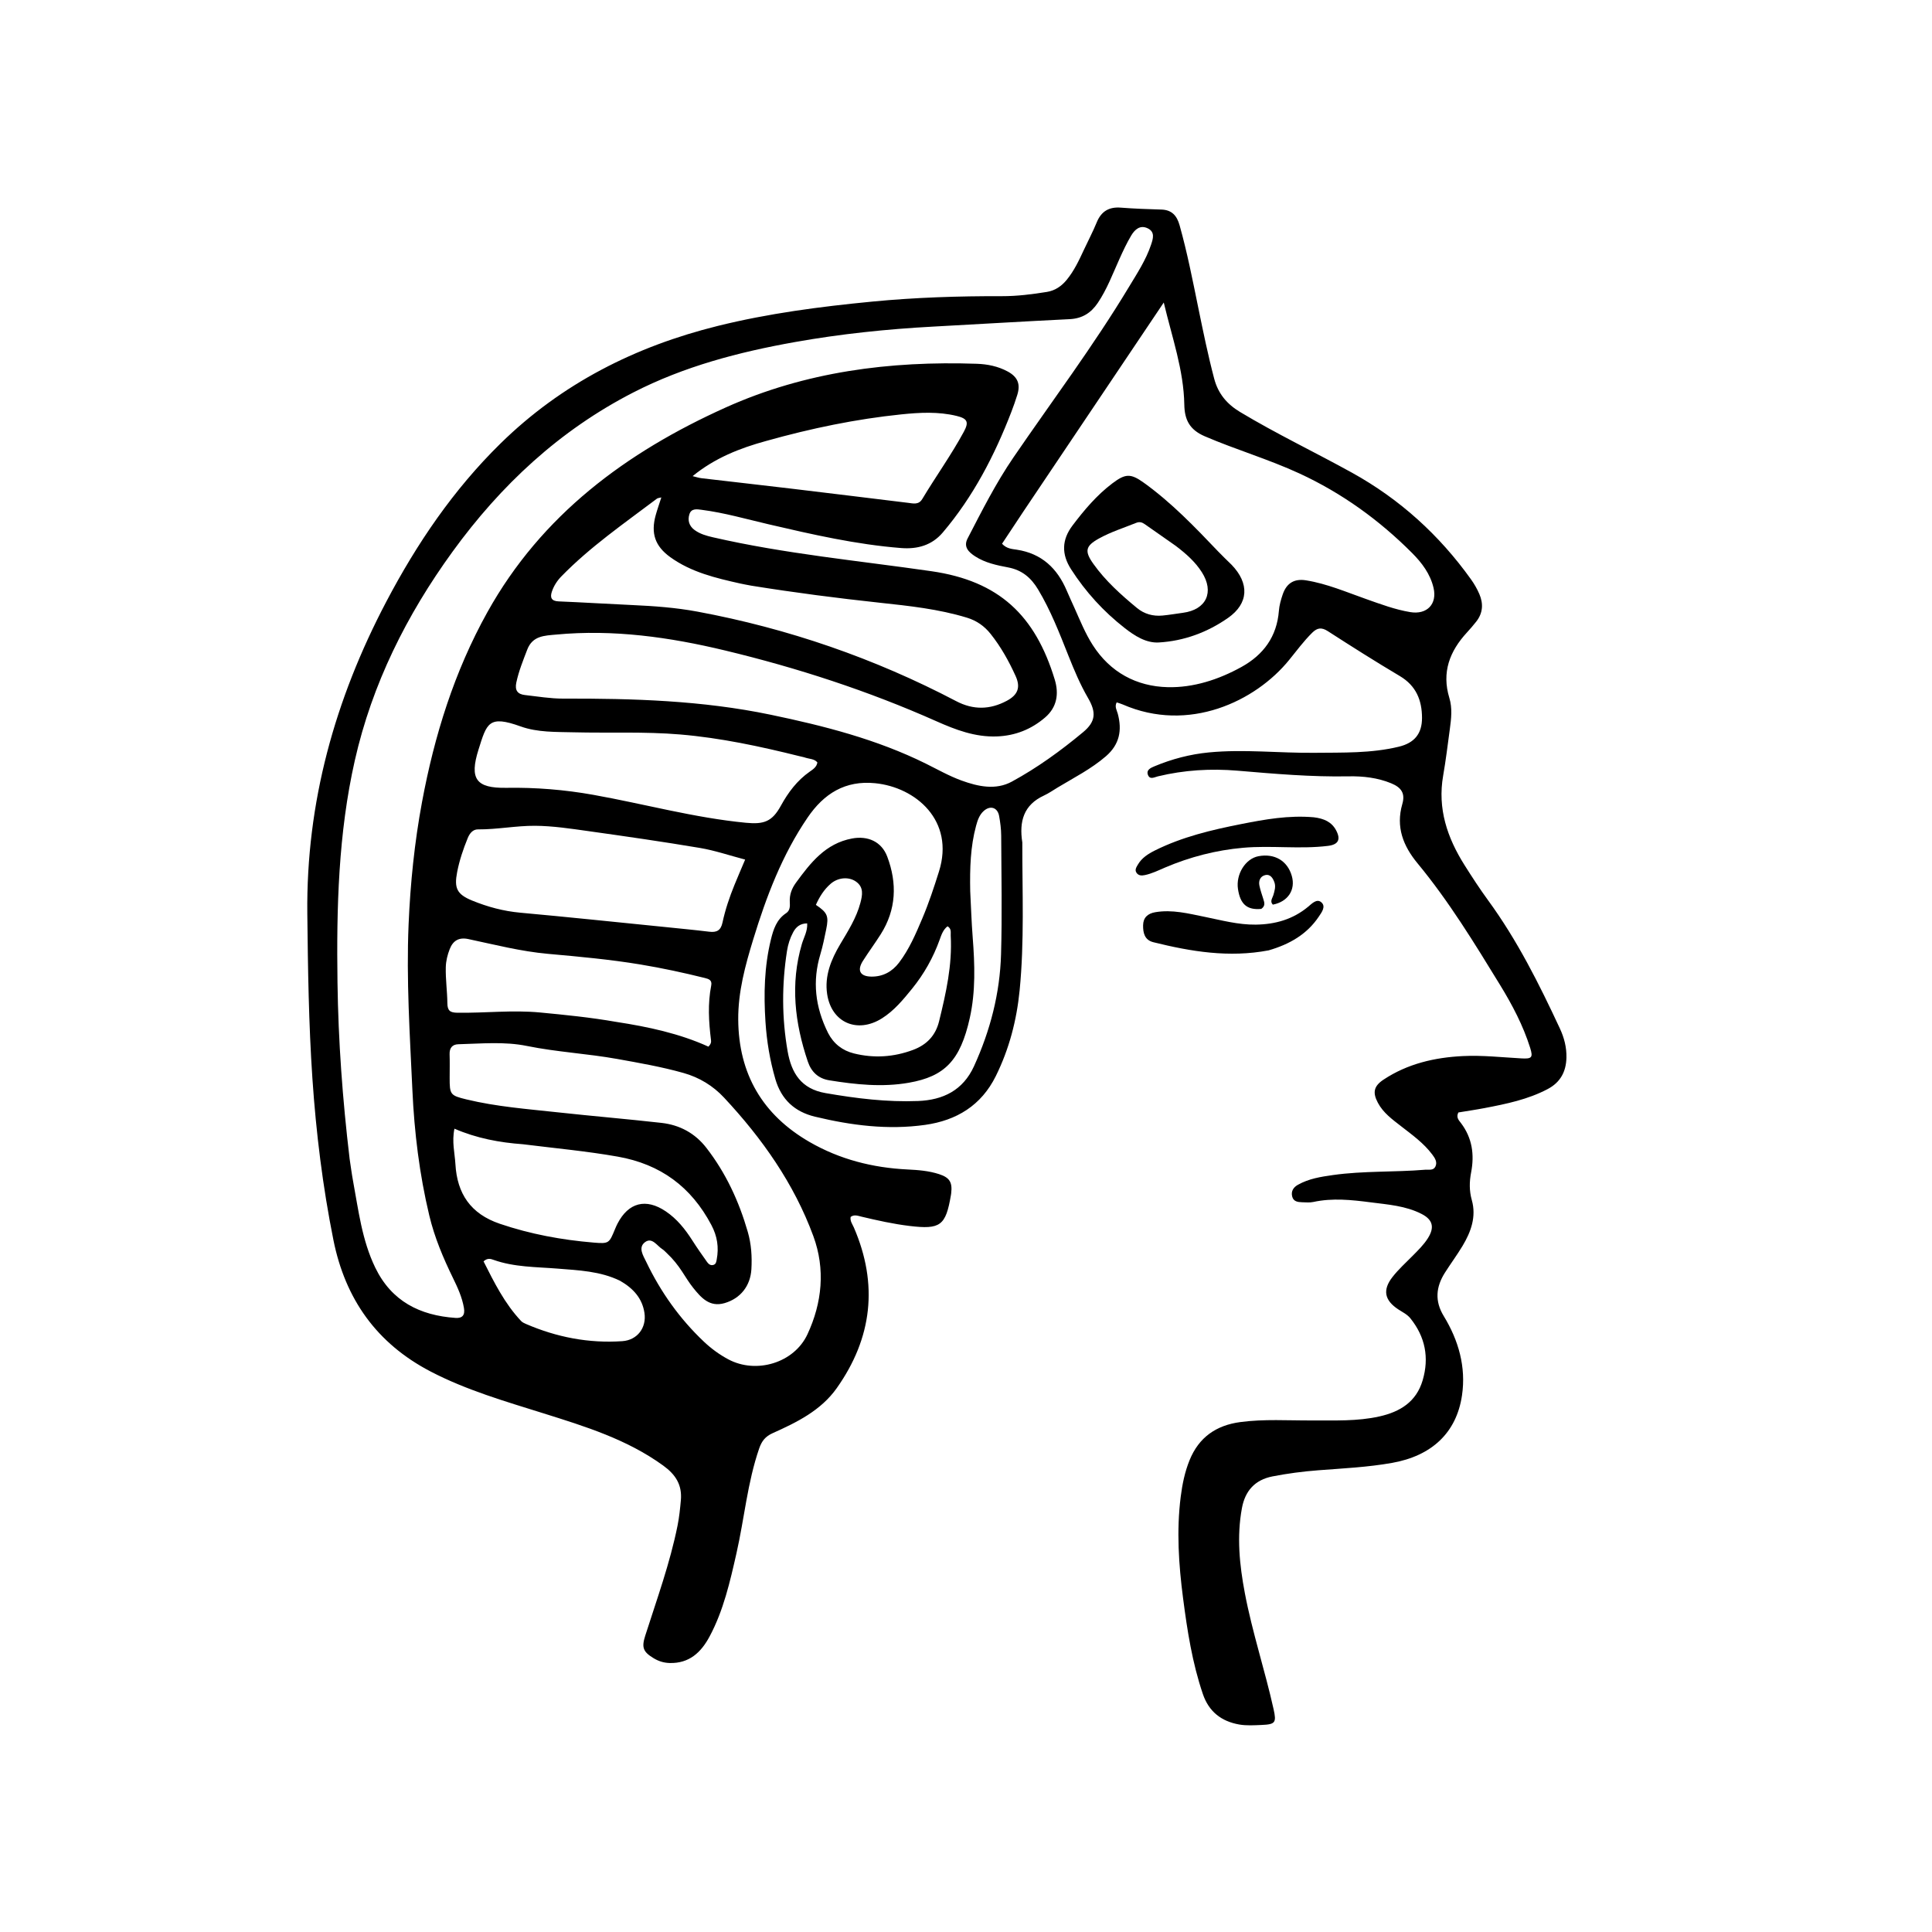 <svg version="1.1" id="Layer_1" xmlns="http://www.w3.org/2000/svg" xmlns:xlink="http://www.w3.org/1999/xlink" x="0px" y="0px"
	 width="100%" viewBox="0 0 1024 1024" enable-background="new 0 0 1024 1024" xml:space="preserve">
<path fill="#000000" opacity="1" stroke="none" 
	d="
M541.847,446.511 
	C541.805,472.944 542.98,498.962 540.427,524.886 
	C538.865,540.744 534.892,556.033 527.779,570.385 
	C520.09,585.898 507.024,593.857 490.339,596.209 
	C470.6,598.991 451.163,596.485 431.952,591.859 
	C421.226,589.277 414.122,582.8 410.96,571.954 
	C408.054,561.986 406.386,551.874 405.711,541.534 
	C404.753,526.852 405.089,512.277 408.612,497.91 
	C409.935,492.514 411.628,487.312 416.655,484.002 
	C418.755,482.62 418.746,480.311 418.611,478.13 
	C418.372,474.27 419.629,470.935 421.863,467.877 
	C429.601,457.285 437.544,447.031 451.637,444.415 
	C459.926,442.877 467.253,446.028 470.265,454.038 
	C475.574,468.158 475.078,482.105 466.793,495.194 
	C463.765,499.978 460.381,504.537 457.349,509.319 
	C454.154,514.357 455.831,517.563 461.911,517.622 
	C467.91,517.681 472.842,515.041 476.505,510.222 
	C481.907,503.116 485.377,494.971 488.821,486.844 
	C492.267,478.712 495.035,470.327 497.683,461.895 
	C506.144,434.944 485.348,417.264 463.862,415.12 
	C447.944,413.531 436.701,420.644 428.057,433.308 
	C414.551,453.096 406.182,475.164 399.238,497.852 
	C394.995,511.713 391.175,525.701 391.277,540.388 
	C391.477,569.216 404.163,590.882 429.05,605.256 
	C445.072,614.51 462.567,618.942 480.995,619.841 
	C486.658,620.118 492.307,620.553 497.74,622.319 
	C503.312,624.131 504.839,626.626 504.151,632.462 
	C504.112,632.793 504.061,633.122 504.005,633.451 
	C501.253,649.626 498.466,651.747 482.09,649.779 
	C473.476,648.744 465.014,646.85 456.579,644.847 
	C454.688,644.398 452.755,643.572 450.848,644.998 
	C450.468,647.191 451.807,648.839 452.576,650.619 
	C465.576,680.702 462.312,709.132 443.505,735.723 
	C435.112,747.591 422.379,753.847 409.557,759.592 
	C405.664,761.336 403.74,763.767 402.382,767.703 
	C396.15,785.77 394.533,804.804 390.336,823.29 
	C386.905,838.407 383.498,853.516 376.112,867.339 
	C371.595,875.794 365.353,881.691 354.949,881.43 
	C351.831,881.352 349.06,880.478 346.449,878.896 
	C340.845,875.501 339.982,873.231 341.986,866.951 
	C348.156,847.617 355.118,828.514 359.124,808.548 
	C360.007,804.151 360.457,799.7 360.865,795.218 
	C361.62,786.909 358.01,781.492 351.5,776.772 
	C332.36,762.895 310.248,756.062 288.133,749.123 
	C267.798,742.743 247.3,736.855 228.248,726.938 
	C199.655,712.055 183.001,688.542 176.71,657.194 
	C171.035,628.917 167.532,600.39 165.581,571.622 
	C163.608,542.525 163.203,513.413 162.884,484.262 
	C162.238,425.376 177.491,370.733 204.706,318.971 
	C220.939,288.096 240.312,259.542 265.315,235.028 
	C297.712,203.265 336.659,183.602 380.381,172.76 
	C407.278,166.091 434.653,162.525 462.19,159.862 
	C485.097,157.646 508.051,156.914 531.039,156.977 
	C539.082,156.999 546.99,155.995 554.886,154.721 
	C559.196,154.026 562.578,151.712 565.326,148.384 
	C569.298,143.574 571.897,137.983 574.5,132.388 
	C576.748,127.556 579.253,122.831 581.267,117.905 
	C583.678,112.007 587.765,109.561 594.092,110.056 
	C601.224,110.613 608.385,110.856 615.538,111.072 
	C621.103,111.239 623.777,114.309 625.205,119.386 
	C629.266,133.832 632.126,148.541 635.135,163.22 
	C637.71,175.781 640.281,188.338 643.557,200.745 
	C645.637,208.624 650.277,214.16 657.24,218.35 
	C676.533,229.959 696.863,239.631 716.541,250.517 
	C741.926,264.56 762.828,283.544 779.665,307.076 
	C781.397,309.497 782.919,312.141 784.093,314.873 
	C786.284,319.966 785.987,324.967 782.434,329.469 
	C780.888,331.428 779.258,333.329 777.566,335.164 
	C768.371,345.136 764.026,356.29 768.196,369.965 
	C769.814,375.269 769.2,380.88 768.452,386.352 
	C767.325,394.604 766.343,402.883 764.905,411.082 
	C761.837,428.581 767.085,444.027 776.235,458.53 
	C780.232,464.868 784.329,471.164 788.747,477.212 
	C804.17,498.326 815.786,521.549 826.772,545.132 
	C829.047,550.014 830.375,555.133 830.243,560.582 
	C830.062,568.021 827.045,573.667 820.298,577.227 
	C809.832,582.75 798.426,585.086 786.975,587.28 
	C782.264,588.183 777.512,588.872 772.974,589.625 
	C771.62,592.245 773.228,593.771 774.384,595.305 
	C780.311,603.161 781.536,611.966 779.73,621.374 
	C778.779,626.326 778.684,631.086 780.096,636.1 
	C782.561,644.851 779.664,652.888 775.179,660.35 
	C772.264,665.201 768.879,669.767 765.842,674.548 
	C761.074,682.053 760.352,689.576 765.214,697.542 
	C773.072,710.417 777.095,724.511 774.893,739.548 
	C771.983,759.418 758.838,771.614 737.897,775.349 
	C724.922,777.663 711.779,778.271 698.679,779.278 
	C690.54,779.904 682.484,780.959 674.469,782.52 
	C665.074,784.35 659.947,790.232 658.259,799.271 
	C655.436,814.393 656.96,829.419 659.792,844.37 
	C663.729,865.153 670.437,885.252 675.023,905.876 
	C676.609,913.01 676.007,913.96 668.675,914.265 
	C664.698,914.43 660.609,914.703 656.734,914.011 
	C647.385,912.343 640.738,907.261 637.542,897.872 
	C631.923,881.365 629.279,864.254 627.049,847.09 
	C624.728,829.232 623.524,811.282 625.805,793.289 
	C626.644,786.663 627.968,780.162 630.5,773.929 
	C635.434,761.786 644.58,755.44 657.394,753.727 
	C670.019,752.039 682.679,752.934 695.325,752.867 
	C707.307,752.804 719.303,753.397 731.145,750.735 
	C742.109,748.27 750.669,742.999 754.032,731.61 
	C757.584,719.578 755.416,708.563 747.546,698.75 
	C745.847,696.63 743.372,695.475 741.146,694.016 
	C733.826,689.218 732.657,683.754 738.042,676.845 
	C741.199,672.797 745.073,669.299 748.7,665.629 
	C751.632,662.662 754.633,659.759 756.861,656.199 
	C760.4,650.546 759.435,646.483 753.521,643.438 
	C745.037,639.07 735.611,638.446 726.387,637.25 
	C716.322,635.945 706.218,634.873 696.089,637.069 
	C694.172,637.485 692.101,637.271 690.104,637.214 
	C687.88,637.15 685.59,636.849 684.905,634.253 
	C684.165,631.451 685.476,629.347 687.872,627.99 
	C693.647,624.72 700.068,623.707 706.517,622.798 
	C722.724,620.513 739.107,621.34 755.364,619.981 
	C757.273,619.821 759.692,620.536 760.777,618.338 
	C761.966,615.929 760.531,613.785 759.132,611.918 
	C754.574,605.837 748.437,601.464 742.524,596.864 
	C737.917,593.281 733.171,589.864 730.322,584.53 
	C727.394,579.047 728.13,575.644 733.337,572.204 
	C746.089,563.778 760.383,560.472 775.423,559.737 
	C785.771,559.232 796.056,560.408 806.361,560.969 
	C811.854,561.269 812.663,560.598 811.011,555.351 
	C807.282,543.509 801.513,532.569 795.075,522.066 
	C781.497,499.914 767.965,477.707 751.344,457.601 
	C743.757,448.422 739.715,438.386 743.254,426.152 
	C744.874,420.55 742.808,417.393 737.319,415.144 
	C730.107,412.188 722.435,411.329 714.774,411.474 
	C695.078,411.847 675.525,410.143 655.935,408.482 
	C641.781,407.281 627.629,408.113 613.725,411.48 
	C611.884,411.926 609.525,413.388 608.471,410.792 
	C607.355,408.042 610.002,406.942 611.88,406.156 
	C621.14,402.284 630.764,399.758 640.786,398.795 
	C659.43,397.003 678.057,399.203 696.698,399.001 
	C711.689,398.838 726.694,399.332 741.423,395.765 
	C749.629,393.778 753.712,388.926 753.698,380.501 
	C753.683,371.135 750.564,363.447 741.938,358.325 
	C729.047,350.671 716.374,342.641 703.77,334.52 
	C700.448,332.38 698.151,332.731 695.512,335.342 
	C690.99,339.815 687.232,344.913 683.244,349.823 
	C665.451,371.728 630.051,388.641 595.082,373.386 
	C594.047,372.935 592.942,372.645 591.858,372.276 
	C590.658,374.58 591.941,376.417 592.435,378.252 
	C594.802,387.047 593.401,394.57 586.168,400.824 
	C578.394,407.546 569.318,412.134 560.622,417.366 
	C558.195,418.826 555.854,420.481 553.296,421.663 
	C542.587,426.61 540.089,435.317 541.847,446.511 
M185.305,614.198 
	C185.909,618.145 186.411,622.11 187.137,626.034 
	C190.012,641.568 191.862,657.349 198.881,671.847 
	C207.517,689.687 222.527,697.22 241.44,698.522 
	C244.991,698.767 246.561,697.141 245.903,693.265 
	C244.936,687.575 242.569,682.452 240.093,677.377 
	C234.897,666.728 230.319,655.894 227.545,644.301 
	C222.302,622.391 219.597,600.179 218.571,577.702 
	C217.236,548.457 215.315,519.252 216.565,489.926 
	C217.494,468.118 219.696,446.507 223.685,425.068 
	C230.242,389.83 240.808,355.938 258.309,324.489 
	C287.051,272.845 331.991,239.681 384.578,216.004 
	C426.803,196.992 471.733,191.239 517.723,192.811 
	C523.371,193.005 528.995,194.137 534.073,196.886 
	C539.44,199.79 540.971,203.615 539.173,209.326 
	C538.224,212.342 537.187,215.337 536.049,218.288 
	C527.122,241.43 515.826,263.242 499.669,282.265 
	C493.902,289.055 486.214,291.152 477.632,290.477 
	C453.811,288.602 430.607,283.293 407.411,277.893 
	C395.589,275.14 383.892,271.759 371.817,270.202 
	C369.439,269.895 366.432,269.345 365.414,272.509 
	C364.361,275.779 365.233,278.791 368.149,280.924 
	C371.036,283.037 374.409,283.979 377.832,284.766 
	C416.016,293.545 454.999,297.164 493.68,302.756 
	C529.506,307.935 548.691,326.127 559.044,360.218 
	C561.34,367.779 560.197,374.89 553.935,380.27 
	C546.651,386.528 538.176,389.938 528.424,390.319 
	C516.861,390.772 506.48,386.797 496.265,382.252 
	C460.104,366.164 422.621,353.967 384.2,344.742 
	C354.822,337.687 325.045,333.483 294.685,336.345 
	C288.608,336.918 282.275,336.933 279.452,344.304 
	C277.247,350.063 274.937,355.729 273.652,361.804 
	C272.785,365.909 274.353,367.943 278.206,368.378 
	C284.982,369.144 291.782,370.3 298.569,370.28 
	C335.438,370.169 372.168,371.256 408.456,378.818 
	C436.743,384.714 464.602,391.827 490.661,404.71 
	C496.93,407.809 503.014,411.292 509.612,413.692 
	C518.455,416.91 527.776,418.906 536.302,414.272 
	C549.766,406.953 562.241,397.907 574.026,388.101 
	C580.732,382.522 581.164,377.664 576.699,369.984 
	C572.489,362.743 569.297,355.103 566.216,347.353 
	C561.48,335.444 556.85,323.48 550.203,312.417 
	C546.476,306.214 541.688,302.125 534.317,300.741 
	C528.304,299.612 522.146,298.305 516.875,294.895 
	C513.566,292.753 510.482,289.962 512.823,285.443 
	C520.403,270.81 527.808,256.09 537.155,242.43 
	C557.663,212.461 579.511,183.398 598.271,152.242 
	C602.654,144.963 607.363,137.849 610.08,129.722 
	C611.131,126.58 612.352,122.921 608.248,120.984 
	C604.204,119.076 601.432,121.724 599.581,124.811 
	C597.193,128.795 595.227,133.051 593.31,137.295 
	C589.747,145.184 586.727,153.324 581.839,160.567 
	C578.252,165.88 573.586,168.834 566.951,169.157 
	C542.844,170.329 518.752,171.804 494.651,173.103 
	C470.025,174.431 445.535,176.983 421.25,181.311 
	C391.615,186.592 362.653,194.169 335.706,207.99 
	C296.646,228.024 265.458,257.113 239.839,292.426 
	C215.507,325.965 197.231,362.527 188.066,403.025 
	C179.313,441.706 178.326,481.154 178.875,520.699 
	C179.305,551.71 181.54,582.546 185.305,614.198 
M542.509,270.971 
	C538.688,276.739 534.867,282.507 531.098,288.196 
	C533.559,290.871 536.412,290.966 538.907,291.347 
	C552.103,293.359 560.357,301.192 565.401,313.062 
	C566.703,316.125 568.114,319.142 569.474,322.181 
	C572.466,328.864 575.194,335.672 579.165,341.88 
	C588.445,356.386 602.407,363.812 618.883,364.215 
	C632.498,364.549 645.837,360.229 657.979,353.521 
	C669.665,347.065 676.771,337.426 677.842,323.736 
	C678.073,320.791 678.914,317.832 679.878,315.019 
	C681.922,309.051 686.009,306.594 692.21,307.588 
	C703.297,309.365 713.577,313.807 724.075,317.509 
	C731.761,320.218 739.386,323.09 747.481,324.433 
	C756.297,325.896 761.832,320.189 759.804,311.561 
	C758.064,304.15 753.598,298.276 748.413,293.076 
	C730.979,275.592 711.185,261.327 688.737,250.95 
	C672.412,243.404 655.09,238.353 638.556,231.24 
	C630.476,227.763 627.847,222.481 627.707,214.459 
	C627.388,196.148 621.256,178.978 616.817,160.342 
	C591.844,197.525 567.38,233.949 542.509,270.971 
M353.368,664.131 
	C352.627,663.46 351.964,662.663 351.13,662.14 
	C348.215,660.314 345.635,655.569 341.88,658.366 
	C338.033,661.231 340.971,665.588 342.532,668.845 
	C350.157,684.76 360.244,698.979 373.094,711.123 
	C376.966,714.781 381.293,717.959 386.025,720.482 
	C400.842,728.379 420.875,722.416 427.96,707.217 
	C435.766,690.47 437.509,672.652 431.106,655.218 
	C420.858,627.319 403.952,603.393 383.771,581.766 
	C377.887,575.461 370.675,571.066 362.247,568.692 
	C350.702,565.44 338.926,563.388 327.142,561.271 
	C311.271,558.419 295.128,557.606 279.294,554.382 
	C267.311,551.942 255.07,553.162 242.934,553.469 
	C239.8,553.548 238.19,555.388 238.297,558.723 
	C238.431,562.885 238.335,567.055 238.33,571.221 
	C238.318,580.098 238.601,580.624 247.19,582.706 
	C263.23,586.595 279.668,587.809 296.008,589.596 
	C314.185,591.584 332.413,593.102 350.582,595.152 
	C360.216,596.238 368.332,600.566 374.393,608.382 
	C384.747,621.736 391.679,636.759 396.341,652.922 
	C398.213,659.414 398.645,666.021 398.255,672.707 
	C397.74,681.534 392.487,688.207 384.079,690.667 
	C376.112,692.997 371.623,687.832 367.375,682.543 
	C365.192,679.825 363.393,676.794 361.468,673.873 
	C359.26,670.52 356.82,667.365 353.368,664.131 
M398.26,310.426 
	C396.3,310.048 394.329,309.718 392.381,309.282 
	C379.348,306.368 366.349,303.301 355.254,295.297 
	C347.165,289.462 344.866,282.646 347.546,273.011 
	C348.376,270.028 349.414,267.103 350.52,263.642 
	C349.357,263.953 348.649,263.951 348.199,264.29 
	C330.798,277.422 312.799,289.828 297.497,305.532 
	C295.285,307.803 293.536,310.525 292.516,313.543 
	C291.473,316.625 292.151,318.587 296.081,318.746 
	C309.045,319.271 321.997,320.104 334.959,320.681 
	C346.598,321.2 358.252,322.051 369.662,324.174 
	C417.731,333.116 463.497,348.915 506.821,371.634 
	C515.86,376.374 524.693,376.184 533.552,371.477 
	C539.508,368.312 541.043,364.34 538.283,358.272 
	C534.695,350.378 530.49,342.809 525.049,335.987 
	C521.734,331.831 517.673,328.963 512.512,327.387 
	C497.458,322.789 481.894,321.143 466.376,319.468 
	C443.877,317.039 421.45,314.155 398.26,310.426 
M352.066,491.295 
	C360.008,492.124 367.962,492.855 375.887,493.824 
	C379.859,494.31 382.034,493.198 382.939,488.968 
	C384.4,482.137 386.646,475.496 389.29,469.014 
	C391.03,464.747 392.864,460.518 394.942,455.595 
	C386.574,453.399 378.873,450.757 370.953,449.423 
	C351.317,446.117 331.599,443.281 311.878,440.516 
	C302.508,439.202 293.06,437.753 283.638,437.687 
	C273.546,437.616 263.489,439.665 253.316,439.592 
	C250.654,439.573 248.951,441.652 247.918,444.171 
	C245.516,450.03 243.505,455.999 242.298,462.228 
	C240.656,470.706 242.115,473.989 250.264,477.323 
	C258.408,480.655 266.843,482.936 275.739,483.744 
	C300.894,486.027 326.016,488.683 352.066,491.295 
M426.135,401.354 
	C425.326,401.164 424.513,400.985 423.706,400.784 
	C402.877,395.597 381.919,391.093 360.482,389.284 
	C341.716,387.699 322.895,388.607 304.106,388.137 
	C294.656,387.901 284.921,388.244 275.95,385.018 
	C258.945,378.903 258.027,383.278 253.609,397.332 
	C248.731,412.852 252.285,417.832 268.396,417.565 
	C283.918,417.307 299.254,418.555 314.526,421.285 
	C341.492,426.105 367.985,433.455 395.368,436.088 
	C404.917,437.006 409.25,435.479 413.858,427.088 
	C417.763,419.977 422.473,413.688 429.194,408.976 
	C430.877,407.796 432.845,406.58 433.23,404.108 
	C431.584,402.074 429.006,402.382 426.135,401.354 
M277.14,606.47 
	C264.743,605.576 252.619,603.315 240.863,598.226 
	C239.417,605.203 241.039,611.093 241.379,617.008 
	C242.278,632.677 249.429,643.365 264.925,648.628 
	C281.127,654.131 297.699,657.174 314.624,658.596 
	C322.845,659.287 322.868,658.966 326.039,651.286 
	C326.419,650.364 326.827,649.449 327.284,648.563 
	C333.086,637.318 342.367,634.95 352.872,642.039 
	C358.787,646.031 363.125,651.45 366.918,657.405 
	C369.419,661.331 372.102,665.144 374.8,668.94 
	C375.573,670.029 376.714,670.919 378.229,670.397 
	C379.531,669.95 379.654,668.721 379.873,667.555 
	C381.082,661.121 380.186,655.223 377.039,649.271 
	C366.343,629.045 350.115,617.057 327.431,613.04 
	C311.034,610.137 294.511,608.637 277.14,606.47 
M326.717,541.643 
	C343.592,544.23 360.221,547.804 375.479,554.745 
	C376.982,553.193 376.958,552.172 376.836,551.183 
	C375.643,541.556 375.07,531.928 376.962,522.325 
	C377.525,519.471 375.644,518.868 373.639,518.37 
	C362.329,515.555 350.944,513.104 339.441,511.196 
	C323.178,508.497 306.757,507.025 290.371,505.548 
	C276.02,504.254 262.204,500.688 248.228,497.725 
	C243.258,496.671 240.125,498.53 238.365,503.03 
	C237.151,506.133 236.357,509.322 236.276,512.731 
	C236.126,519.08 237.053,525.37 237.114,531.68 
	C237.153,535.74 238.597,536.714 242.402,536.772 
	C257.03,536.995 271.631,535.242 286.288,536.641 
	C299.53,537.905 312.751,539.201 326.717,541.643 
M406.108,233.711 
	C392.132,237.53 378.838,242.765 367.102,252.362 
	C368.96,252.806 370.374,253.296 371.825,253.466 
	C387.671,255.33 403.529,257.095 419.371,258.985 
	C440.018,261.447 460.654,263.997 481.295,266.511 
	C484.08,266.851 486.908,267.685 488.829,264.477 
	C496.012,252.486 504.212,241.123 510.868,228.808 
	C513.631,223.696 512.795,221.851 507.013,220.444 
	C497.317,218.085 487.423,218.627 477.705,219.63 
	C453.707,222.106 430.123,226.979 406.108,233.711 
M514.234,472.371 
	C514.659,480.512 514.912,488.665 515.545,496.789 
	C516.661,511.115 517.14,525.474 514.01,539.549 
	C508.976,562.182 500.665,570.544 481.719,573.869 
	C467.65,576.339 453.556,574.841 439.547,572.588 
	C433.621,571.634 429.982,568.048 428.151,562.627 
	C421.252,542.194 418.797,521.527 424.994,500.384 
	C426.024,496.871 428.079,493.534 427.827,489.415 
	C424.064,489.442 421.898,491.318 420.401,494.096 
	C418.731,497.196 417.671,500.528 417.126,504.012 
	C414.351,521.757 414.36,539.492 417.458,557.195 
	C419.484,568.763 424.645,577.129 437.535,579.363 
	C453.818,582.186 470.125,584.211 486.634,583.556 
	C499.813,583.033 510.397,577.918 516.24,565.121 
	C524.851,546.262 529.974,526.498 530.573,505.842 
	C531.181,484.875 530.753,463.877 530.652,442.894 
	C530.635,439.42 530.176,435.912 529.554,432.487 
	C528.73,427.945 524.857,426.731 521.399,429.826 
	C519.071,431.911 518.12,434.81 517.335,437.713 
	C514.349,448.758 514.004,460.055 514.234,472.371 
M438.909,547.533 
	C441.84,553.199 446.501,556.829 452.59,558.341 
	C463.196,560.975 473.699,560.3 483.947,556.466 
	C491.121,553.783 495.85,548.957 497.737,541.285 
	C501.4,526.387 504.763,511.473 503.902,495.978 
	C503.808,494.294 504.453,492.27 502.212,490.952 
	C499.85,492.773 498.961,495.493 498.033,498.076 
	C494.624,507.569 489.765,516.215 483.411,524.042 
	C478.681,529.869 473.917,535.665 467.475,539.731 
	C454.43,547.965 440.707,542.053 438.413,526.934 
	C436.949,517.282 440.483,508.622 445.319,500.47 
	C449.48,493.456 453.894,486.565 456.016,478.572 
	C457.107,474.464 457.925,470.253 453.696,467.265 
	C449.876,464.566 444.186,465.028 440.273,468.415 
	C436.734,471.479 434.313,475.379 432.439,479.593 
	C438.585,483.743 439.357,485.525 437.894,492.626 
	C436.989,497.02 436.114,501.443 434.822,505.731 
	C430.53,519.984 431.988,533.651 438.909,547.533 
M328.616,678.823 
	C318.172,673.732 306.794,673.299 295.556,672.392 
	C284.137,671.47 272.594,671.668 261.581,667.749 
	C260.092,667.22 258.399,666.631 256.29,668.549 
	C261.889,679.632 267.438,690.877 276.21,700.177 
	C276.869,700.875 277.852,701.331 278.76,701.723 
	C295.073,708.761 312.102,712.071 329.849,710.844 
	C337.761,710.297 342.77,703.765 341.569,695.844 
	C340.419,688.26 335.808,682.929 328.616,678.823 
z"/>
<path fill="#000000" opacity="1" stroke="none" 
	d="
M672.409,503.707 
	C651.388,507.704 631.286,504.351 611.313,499.398 
	C606.65,498.242 605.802,494.429 605.866,490.42 
	C605.931,486.335 608.307,484.169 612.344,483.485 
	C621.301,481.967 629.875,484.193 638.501,485.944 
	C647.463,487.764 656.312,490.191 665.588,490.072 
	C675.914,489.939 685.283,487.288 693.35,480.575 
	C695.335,478.923 697.907,476.183 700.279,478.187 
	C702.913,480.411 700.56,483.488 699.056,485.741 
	C692.739,495.204 683.504,500.496 672.409,503.707 
z"/>
<path fill="#000000" opacity="1" stroke="none" 
	d="
M696.349,433.179 
	C701.653,433.829 705.815,435.58 708.222,440.194 
	C710.77,445.078 709.247,447.673 703.826,448.338 
	C688.876,450.174 673.835,448.022 658.913,449.336 
	C644.607,450.595 630.747,454.166 617.496,459.818 
	C613.973,461.321 610.553,463.035 606.764,463.822 
	C605.004,464.187 603.354,464.133 602.317,462.503 
	C601.361,461 602.311,459.617 603.057,458.327 
	C605.154,454.7 608.534,452.557 612.14,450.759 
	C626.584,443.559 642.142,439.876 657.822,436.778 
	C670.371,434.3 682.999,432.011 696.349,433.179 
z"/>
<path fill="#000000" opacity="1" stroke="none" 
	d="
M668.499,481.738 
	C660.929,482.444 657.355,479.241 656.15,471.196 
	C654.977,463.366 660.086,455.146 666.949,453.823 
	C675.523,452.171 682.404,456.229 684.688,464.285 
	C686.775,471.645 682.636,477.931 674.631,479.477 
	C672.924,477.741 674.425,476.042 674.892,474.462 
	C675.564,472.188 676.27,469.904 675.465,467.644 
	C674.674,465.423 673.265,463.109 670.471,463.849 
	C667.911,464.528 666.978,466.879 667.522,469.439 
	C668.036,471.864 668.87,474.225 669.614,476.598 
	C670.174,478.387 670.769,480.143 668.499,481.738 
z"/>
<path fill="#000000" opacity="1" stroke="none" 
	d="
M652.723,299.3 
	C662.375,309.262 661.777,319.884 650.912,327.487 
	C639.941,335.165 627.551,339.736 614.208,340.522 
	C607.415,340.922 601.319,336.94 596.137,332.9 
	C584.924,324.158 575.389,313.722 567.667,301.683 
	C562.561,293.723 562.744,286.093 568.431,278.564 
	C574.67,270.306 581.311,262.42 589.636,256.147 
	C596.459,251.005 599.257,250.84 606.199,255.825 
	C620.881,266.369 633.335,279.356 645.742,292.383 
	C647.919,294.668 650.219,296.836 652.723,299.3 
M623.185,289.331 
	C617.728,285.515 612.26,281.714 606.821,277.872 
	C605.376,276.851 604.026,276.387 602.206,277.122 
	C595.574,279.801 588.716,281.94 582.43,285.436 
	C575.306,289.397 574.714,292.126 579.508,298.86 
	C585.944,307.9 594.13,315.228 602.612,322.239 
	C606.497,325.449 611.123,326.715 616.118,326.255 
	C619.753,325.92 623.358,325.271 626.981,324.795 
	C639.386,323.164 643.735,313.811 636.978,303.246 
	C633.515,297.831 628.815,293.617 623.185,289.331 
z"/>
</svg>